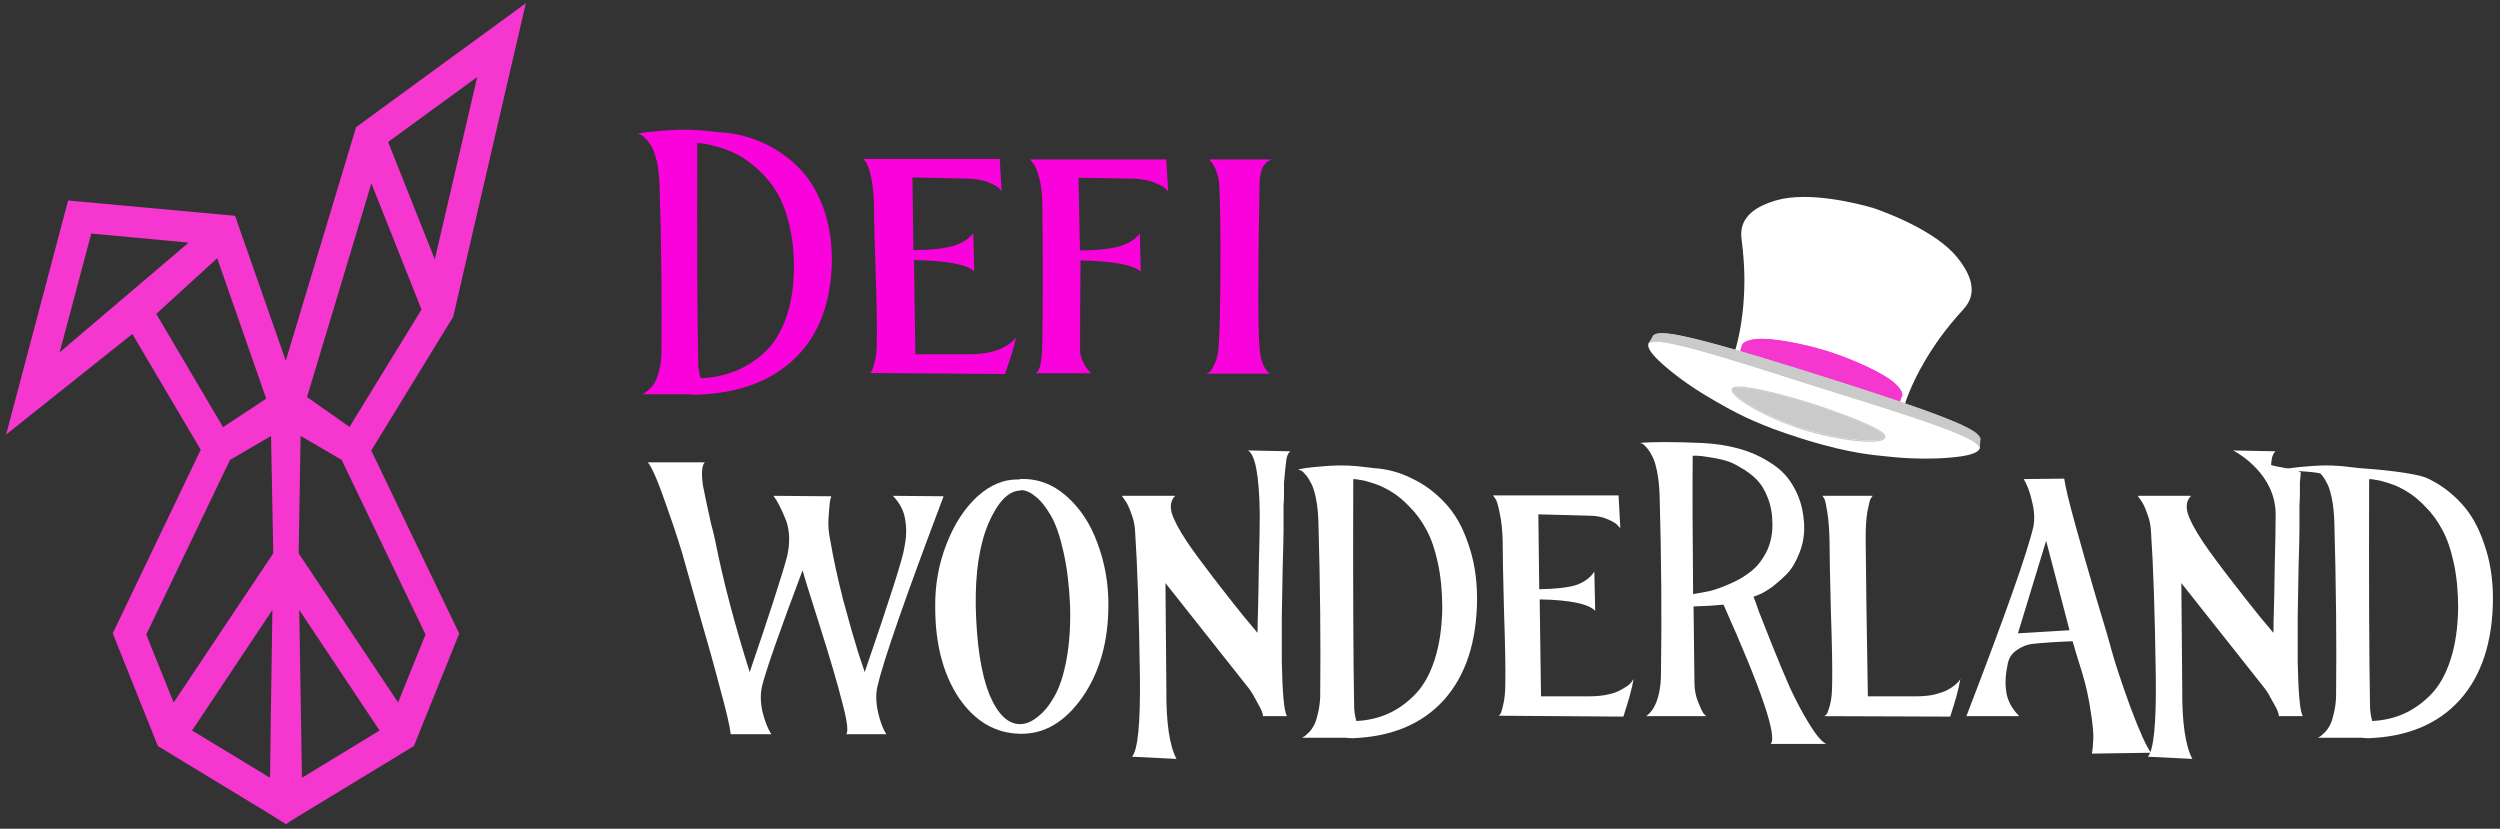 <svg width="181" height="60" viewBox="0 0 181 60" fill="none" xmlns="http://www.w3.org/2000/svg">
<rect x="0" y="0" width="181" height="60" fill="#333333" stroke="none"/>
<path d="M32.809 22.938L38.07 0.232L25.782 9.204L20.69 26.116L17.018 15.625L4.932 14.517L0.443 31.46L9.581 24.181L14.532 32.562L8.163 45.853L11.43 54.013L19.529 58.933L20.709 59.673L21.08 59.412L29.965 54.013L33.247 45.872L26.878 32.615L32.809 22.938ZM6.607 16.91L13.659 17.566L4.32 25.507L6.607 16.91ZM11.314 22.724L15.725 18.695L19.272 28.86L16.149 30.929L11.314 22.724ZM19.621 50.945L19.549 56.311L13.906 52.889L19.721 44.161L19.621 50.945ZM12.571 50.862L10.589 45.942L16.65 33.302L19.624 31.563L19.784 40.06L12.571 50.862ZM34.551 5.576L31.48 18.781L28.099 10.278L34.551 5.576ZM26.889 13.274L30.517 22.411L25.305 30.909L22.229 28.747L26.889 13.274ZM21.861 56.311L21.667 44.161L27.482 52.889L21.861 56.311ZM30.807 45.939L28.822 50.859L21.623 40.06L21.764 31.56L24.738 33.299L30.807 45.939Z" fill="#F537CF"/>
<path d="M68.316 35.93C65.551 43.246 63.956 47.83 63.53 49.681C63.403 50.212 63.413 50.829 63.562 51.531C63.711 52.212 63.913 52.754 64.168 53.158H61.265C61.435 52.967 61.34 52.201 60.978 50.861C60.638 49.5 60.095 47.649 59.351 45.31C58.606 42.97 58.192 41.63 58.107 41.29C56.448 45.692 55.469 48.489 55.171 49.681C55.044 50.233 55.054 50.85 55.203 51.531C55.373 52.212 55.586 52.754 55.841 53.158H52.906C52.842 52.584 52.587 51.488 52.141 49.872C51.715 48.234 51.215 46.437 50.641 44.48C50.088 42.502 49.737 41.258 49.588 40.747C49.333 39.79 48.897 38.44 48.28 36.696C47.684 34.951 47.227 33.877 46.908 33.473H51.024C50.917 33.58 50.854 33.782 50.832 34.079C50.811 34.356 50.832 34.717 50.896 35.164C50.981 35.589 51.066 36.004 51.151 36.408C51.236 36.812 51.343 37.302 51.471 37.876C51.619 38.429 51.726 38.865 51.789 39.184C52.343 41.992 53.172 45.15 54.278 48.66C55.703 44.491 56.607 41.694 56.99 40.269C57.203 39.312 57.181 38.461 56.926 37.716C56.586 36.866 56.277 36.259 56.001 35.898L60.18 35.93C60.159 36.015 60.127 36.142 60.085 36.313C60.063 36.483 60.032 36.855 59.989 37.429C59.946 38.004 59.989 38.578 60.117 39.152C60.329 40.407 60.638 41.832 61.042 43.427C61.467 45.001 61.829 46.267 62.127 47.224L62.605 48.66C64.434 43.342 65.391 40.333 65.476 39.631C65.625 38.929 65.647 38.269 65.54 37.653C65.455 37.014 65.157 36.43 64.647 35.898L68.316 35.93Z" fill="white"/>
<path d="M73.899 35.515H73.868C73.017 35.536 72.251 36.323 71.57 37.876C70.911 39.429 70.603 41.449 70.645 43.938C70.709 46.681 71.039 48.798 71.634 50.287C72.251 51.754 73.017 52.467 73.931 52.424C74.335 52.403 74.74 52.222 75.144 51.882C75.569 51.563 75.963 51.084 76.324 50.446C76.707 49.787 77.005 48.883 77.217 47.734C77.43 46.586 77.515 45.288 77.473 43.842C77.409 42.374 77.249 41.077 76.994 39.95C76.739 38.801 76.43 37.919 76.069 37.302C75.707 36.685 75.335 36.227 74.952 35.93C74.591 35.632 74.24 35.483 73.899 35.483V35.515ZM73.804 34.717V34.685C75.059 34.622 76.186 35.026 77.186 35.898C78.185 36.77 78.94 37.908 79.451 39.312C79.983 40.715 80.248 42.204 80.248 43.778C80.248 46.437 79.621 48.67 78.366 50.478C77.111 52.265 75.622 53.147 73.899 53.126C72.091 53.105 70.603 52.243 69.433 50.542C68.284 48.819 67.71 46.628 67.71 43.97C67.689 42.374 67.955 40.864 68.508 39.439C69.061 37.993 69.805 36.834 70.741 35.962C71.698 35.09 72.719 34.675 73.804 34.717Z" fill="white"/>
<path d="M85.177 54.945L81.955 54.785C82.38 54.317 82.572 52.371 82.529 48.947C82.465 44.438 82.348 40.928 82.178 38.418C82.157 37.993 82.061 37.568 81.891 37.142C81.742 36.717 81.593 36.408 81.445 36.217L81.221 35.898H85.082C84.784 36.196 84.699 36.6 84.826 37.11C84.975 37.621 85.337 38.312 85.911 39.184C86.337 39.822 86.975 40.694 87.825 41.8C88.676 42.906 89.421 43.853 90.059 44.64L91.048 45.82C91.048 45.395 91.058 44.842 91.08 44.161C91.101 43.459 91.122 42.343 91.143 40.811C91.186 39.258 91.207 38.046 91.207 37.174C91.165 34.409 90.877 32.888 90.346 32.612L93.441 32.675C93.377 32.697 93.323 32.75 93.281 32.835C93.238 32.899 93.196 33.005 93.153 33.154C93.132 33.303 93.111 33.462 93.09 33.633C93.068 33.782 93.047 33.984 93.026 34.239C93.004 34.494 92.983 34.728 92.962 34.941C92.962 35.153 92.962 35.419 92.962 35.738C92.962 36.057 92.951 36.334 92.93 36.568C92.93 36.781 92.93 37.068 92.93 37.429C92.93 37.77 92.93 38.046 92.93 38.259C92.93 38.727 92.909 39.673 92.866 41.098C92.845 42.502 92.824 43.693 92.802 44.672C92.802 45.65 92.802 46.724 92.802 47.894C92.824 49.042 92.866 49.957 92.93 50.638C92.994 51.318 93.079 51.722 93.185 51.85H91.43C91.452 51.68 91.324 51.361 91.048 50.893C90.792 50.404 90.59 50.063 90.442 49.872L84.38 42.215L84.444 49.84C84.422 52.286 84.667 53.987 85.177 54.945Z" fill="white"/>
<path d="M97.975 34.685C97.954 42.194 97.975 47.66 98.039 51.084C98.039 51.446 98.092 51.818 98.198 52.201C99.049 52.158 99.825 51.978 100.527 51.658C101.229 51.34 101.878 50.872 102.473 50.255C103.069 49.638 103.537 48.798 103.877 47.734C104.217 46.671 104.398 45.437 104.42 44.033C104.42 42.821 104.313 41.726 104.1 40.747C103.888 39.769 103.611 38.971 103.271 38.355C102.931 37.716 102.527 37.163 102.059 36.696C101.591 36.206 101.155 35.845 100.751 35.611C100.346 35.355 99.921 35.153 99.474 35.005C99.028 34.856 98.698 34.771 98.485 34.749C98.294 34.707 98.124 34.685 97.975 34.685ZM94.242 53.413C94.285 53.413 94.327 53.392 94.37 53.349C94.433 53.328 94.54 53.243 94.689 53.094C94.838 52.967 94.965 52.807 95.072 52.616C95.199 52.424 95.305 52.137 95.391 51.754C95.497 51.371 95.561 50.935 95.582 50.446C95.625 46.533 95.582 42.311 95.454 37.78C95.433 37.1 95.369 36.515 95.263 36.026C95.157 35.515 95.029 35.143 94.88 34.909C94.752 34.654 94.614 34.452 94.465 34.303C94.338 34.154 94.231 34.069 94.146 34.047L93.987 33.984C94.115 33.962 94.295 33.93 94.529 33.888C94.784 33.845 95.338 33.792 96.188 33.728C97.06 33.665 97.964 33.697 98.9 33.824C99.091 33.845 99.272 33.867 99.442 33.888C100.442 33.952 101.378 34.207 102.25 34.654C103.143 35.079 103.941 35.675 104.643 36.44C105.345 37.185 105.898 38.163 106.302 39.375C106.727 40.566 106.94 41.896 106.94 43.363C106.919 46.469 106.121 48.904 104.547 50.669C102.973 52.414 100.772 53.339 97.943 53.445C97.751 53.445 97.581 53.434 97.433 53.413H94.242Z" fill="white"/>
<path d="M108.474 51.818C108.517 51.818 108.559 51.786 108.602 51.722C108.666 51.658 108.74 51.435 108.825 51.052C108.931 50.648 108.985 50.117 108.985 49.457C109.006 48.436 108.974 46.681 108.889 44.193C108.825 41.704 108.793 40.024 108.793 39.152C108.772 38.344 108.697 37.663 108.57 37.11C108.463 36.557 108.357 36.217 108.251 36.089L108.091 35.866H117.184L117.312 38.259C117.269 38.195 117.195 38.11 117.088 38.004C117.003 37.897 116.769 37.759 116.386 37.589C116.003 37.419 115.546 37.334 115.014 37.334L111.377 37.238L111.441 42.661C112.675 42.64 113.579 42.534 114.153 42.343C114.727 42.13 115.153 41.811 115.429 41.385L115.493 44.225C115.004 43.714 113.664 43.438 111.473 43.395L111.569 50.414C112.824 50.414 113.983 50.414 115.046 50.414C115.557 50.414 116.003 50.372 116.386 50.287C116.79 50.202 117.099 50.095 117.312 49.968C117.546 49.84 117.737 49.723 117.886 49.617C118.035 49.489 118.13 49.383 118.173 49.298L118.269 49.17C118.205 49.553 118.109 49.968 117.982 50.414C117.854 50.861 117.748 51.212 117.662 51.467L117.535 51.882L108.474 51.818Z" fill="white"/>
<path d="M122.582 43.013C122.986 42.949 123.39 42.874 123.794 42.789C124.22 42.683 124.72 42.502 125.294 42.247C125.868 41.992 126.368 41.694 126.793 41.353C127.219 41.013 127.58 40.556 127.878 39.982C128.176 39.386 128.325 38.727 128.325 38.004C128.325 37.28 128.218 36.642 128.006 36.089C127.793 35.515 127.516 35.058 127.176 34.717C126.836 34.377 126.453 34.09 126.028 33.856C125.624 33.601 125.219 33.42 124.815 33.314C124.411 33.207 124.028 33.133 123.667 33.09C123.326 33.026 123.05 32.995 122.837 32.995H122.55C122.529 35.462 122.539 38.801 122.582 43.013ZM119.136 51.85C119.158 51.85 119.189 51.839 119.232 51.818C119.296 51.776 119.392 51.68 119.519 51.531C119.647 51.382 119.753 51.212 119.838 51.02C119.945 50.808 120.04 50.51 120.125 50.127C120.21 49.723 120.253 49.276 120.253 48.787C120.317 44.788 120.285 40.492 120.157 35.898C120.136 35.217 120.072 34.622 119.966 34.111C119.859 33.58 119.732 33.197 119.583 32.963C119.455 32.707 119.317 32.505 119.168 32.356C119.041 32.208 118.934 32.123 118.849 32.101L118.722 32.069C119.657 31.984 121.136 31.984 123.156 32.069C124.156 32.112 125.071 32.25 125.9 32.484C126.751 32.718 127.527 33.069 128.229 33.537C128.952 33.984 129.516 34.59 129.92 35.355C130.345 36.121 130.579 37.014 130.622 38.035C130.643 38.759 130.526 39.429 130.271 40.045C130.037 40.662 129.739 41.162 129.378 41.545C129.016 41.907 128.654 42.225 128.293 42.502C127.931 42.757 127.623 42.938 127.368 43.044L126.953 43.204C127.059 43.459 127.187 43.81 127.336 44.257C127.506 44.703 127.825 45.512 128.293 46.681C128.761 47.851 129.197 48.894 129.601 49.808C130.026 50.723 130.484 51.584 130.973 52.392C131.483 53.222 131.898 53.711 132.217 53.86H128.197C128.686 53.328 127.548 49.968 124.783 43.778C124.145 43.842 123.422 43.885 122.614 43.906C122.635 45.841 122.656 47.681 122.678 49.425C122.678 49.914 122.763 50.372 122.933 50.797C123.103 51.222 123.231 51.499 123.316 51.627C123.401 51.733 123.475 51.807 123.539 51.85H119.136Z" fill="white"/>
<path d="M132.074 51.85C132.117 51.829 132.17 51.786 132.234 51.722C132.298 51.658 132.383 51.435 132.489 51.052C132.595 50.648 132.648 50.117 132.648 49.457C132.67 48.415 132.638 46.65 132.553 44.161C132.489 41.651 132.457 39.96 132.457 39.088C132.436 38.28 132.383 37.61 132.298 37.078C132.212 36.525 132.138 36.196 132.074 36.089L131.947 35.898H135.584C135.541 35.94 135.488 36.015 135.424 36.121C135.382 36.206 135.307 36.504 135.201 37.014C135.116 37.525 135.073 38.163 135.073 38.929C135.094 41.672 135.148 45.501 135.233 50.414C136.488 50.414 137.647 50.414 138.71 50.414C139.221 50.414 139.667 50.372 140.05 50.287C140.454 50.18 140.763 50.074 140.975 49.968C141.209 49.84 141.401 49.712 141.55 49.585C141.699 49.457 141.794 49.361 141.837 49.298C141.901 49.212 141.933 49.159 141.933 49.138C141.869 49.521 141.773 49.946 141.645 50.414C141.518 50.861 141.412 51.212 141.326 51.467L141.199 51.882L132.074 51.85Z" fill="white"/>
<path d="M149.832 45.629L148.141 39.152L146.099 45.852L149.832 45.629ZM142.367 51.85C145.174 44.554 146.791 39.982 147.216 38.131C147.322 37.599 147.29 36.993 147.12 36.313C146.971 35.632 146.769 35.09 146.514 34.685L149.449 34.654C149.534 35.249 149.8 36.355 150.247 37.972C150.694 39.588 151.204 41.375 151.778 43.331C152.374 45.288 152.735 46.522 152.863 47.032C153.118 47.968 153.576 49.351 154.235 51.18C154.916 52.988 155.415 54.094 155.734 54.498L151.459 54.562C151.502 54.307 151.534 53.956 151.555 53.509C151.576 53.084 151.512 52.414 151.364 51.499C151.236 50.563 151.023 49.606 150.725 48.628C150.513 47.968 150.289 47.234 150.055 46.426C148.886 46.469 147.918 46.533 147.152 46.618C146.748 46.66 146.355 46.82 145.972 47.096C145.61 47.352 145.397 47.724 145.334 48.213C145.185 48.915 145.164 49.574 145.27 50.191C145.376 50.786 145.685 51.34 146.195 51.85H142.367Z" fill="white"/>
<path d="M158.727 54.945L155.505 54.785C155.931 54.317 156.122 52.371 156.079 48.947C156.016 44.438 155.899 40.928 155.728 38.418C155.707 37.993 155.611 37.568 155.441 37.142C155.292 36.717 155.144 36.408 154.995 36.217L154.771 35.898H158.632C158.334 36.196 158.249 36.6 158.377 37.11C158.525 37.621 158.887 38.312 159.461 39.184C159.887 39.822 160.525 40.694 161.376 41.8C162.226 42.906 162.971 43.853 163.609 44.64L164.598 45.82C164.598 45.395 164.608 44.842 164.63 44.161C164.651 43.459 164.672 42.343 164.694 40.811C164.736 39.258 164.757 38.046 164.757 37.174C164.715 34.409 162.212 32.888 161.68 32.612L164.775 32.675C164.711 32.697 164.658 32.75 164.616 32.835C164.573 32.899 164.53 33.005 164.488 33.154C164.467 33.303 164.445 33.462 164.424 33.633C164.403 33.782 166.597 33.984 166.576 34.239C166.555 34.494 166.533 34.728 166.512 34.941C166.512 35.153 166.512 35.419 166.512 35.738C166.512 36.057 166.501 36.334 166.48 36.568C166.48 36.781 166.48 37.068 166.48 37.429C166.48 37.77 166.48 38.046 166.48 38.259C166.48 38.727 166.459 39.673 166.416 41.098C166.395 42.502 166.374 43.693 166.353 44.672C166.353 45.65 166.353 46.724 166.353 47.894C166.374 49.042 166.416 49.957 166.48 50.638C166.544 51.318 166.629 51.722 166.735 51.85H164.981C165.002 51.68 164.874 51.361 164.598 50.893C164.343 50.404 164.141 50.063 163.992 49.872L157.93 42.215L157.994 49.84C157.972 52.286 158.217 53.987 158.727 54.945Z" fill="white"/>
<path d="M171.525 34.685C171.504 42.194 171.525 47.66 171.589 51.084C171.589 51.446 171.642 51.818 171.748 52.201C172.599 52.158 173.375 51.978 174.077 51.658C174.779 51.34 175.428 50.872 176.024 50.255C176.619 49.638 177.087 48.798 177.427 47.734C177.768 46.671 177.948 45.437 177.97 44.033C177.97 42.821 177.863 41.726 177.651 40.747C177.438 39.769 177.161 38.971 176.821 38.355C176.481 37.716 176.077 37.163 175.609 36.696C175.141 36.206 174.705 35.845 174.301 35.611C173.897 35.355 173.471 35.153 173.025 35.005C172.578 34.856 172.248 34.771 172.035 34.749C171.844 34.707 171.674 34.685 171.525 34.685ZM167.792 53.413C167.835 53.413 167.877 53.392 167.92 53.349C167.984 53.328 168.09 53.243 168.239 53.094C168.388 52.967 168.515 52.807 168.622 52.616C168.749 52.424 168.856 52.137 168.941 51.754C169.047 51.371 169.111 50.935 169.132 50.446C169.175 46.533 169.132 42.311 169.005 37.78C168.983 37.1 168.92 36.515 168.813 36.026C168.707 35.515 168.579 35.143 168.43 34.909C168.303 34.654 168.164 34.452 168.016 34.303C167.888 34.154 165.566 34.069 165.481 34.047L165.321 33.984C165.449 33.962 165.63 33.93 165.864 33.888C166.119 33.845 166.672 33.792 167.523 33.728C168.395 33.665 169.299 33.697 170.235 33.824C170.426 33.845 170.607 33.867 170.777 33.888C171.777 33.952 174.928 34.207 175.8 34.654C176.694 35.079 177.491 35.675 178.193 36.44C178.895 37.185 179.448 38.163 179.852 39.375C180.277 40.566 180.49 41.896 180.49 43.363C180.469 46.469 179.671 48.904 178.097 50.669C176.523 52.414 174.322 53.339 171.493 53.445C171.302 53.445 171.132 53.434 170.983 53.413H167.792Z" fill="white"/>
<path d="M46.428 28.557C46.474 28.557 46.526 28.544 46.584 28.511C46.643 28.479 46.754 28.401 46.917 28.264C47.08 28.127 47.223 27.971 47.353 27.782C47.477 27.593 47.594 27.319 47.698 26.941C47.803 26.57 47.868 26.146 47.887 25.671C47.933 21.866 47.887 17.768 47.751 13.364C47.724 12.705 47.659 12.126 47.542 11.643C47.425 11.161 47.294 10.796 47.145 10.555C46.995 10.321 46.845 10.125 46.695 9.982C46.545 9.839 46.421 9.754 46.33 9.734L46.154 9.669C46.291 9.65 46.493 9.617 46.76 9.578C47.027 9.539 47.627 9.487 48.565 9.422C49.503 9.363 50.474 9.389 51.497 9.513C51.705 9.533 51.901 9.552 52.083 9.572C53.171 9.637 54.194 9.878 55.152 10.301C56.109 10.725 56.969 11.305 57.732 12.041C58.494 12.777 59.1 13.728 59.55 14.895C59.999 16.061 60.227 17.357 60.227 18.784C60.201 21.801 59.335 24.166 57.628 25.866C55.914 27.573 53.523 28.472 50.454 28.576C50.246 28.576 50.063 28.563 49.901 28.544H46.428V28.557ZM50.48 10.36C50.454 17.657 50.48 22.967 50.552 26.296C50.552 26.648 50.611 27.006 50.728 27.384C51.653 27.345 52.494 27.169 53.256 26.857C54.018 26.544 54.722 26.094 55.373 25.495C56.018 24.895 56.526 24.081 56.898 23.045C57.269 22.009 57.465 20.81 57.484 19.449C57.484 18.269 57.367 17.207 57.139 16.256C56.911 15.305 56.605 14.523 56.24 13.917C55.868 13.305 55.432 12.771 54.924 12.308C54.416 11.845 53.94 11.494 53.504 11.252C53.067 11.018 52.604 10.822 52.116 10.679C51.627 10.536 51.275 10.445 51.06 10.412C50.832 10.373 50.643 10.36 50.48 10.36Z" fill="#FA02DC"/>
<path d="M62.925 27.006C62.971 27.006 63.023 26.974 63.082 26.915C63.14 26.857 63.219 26.629 63.323 26.251C63.427 25.866 63.479 25.358 63.479 24.713C63.505 23.723 63.473 22.016 63.395 19.599C63.31 17.181 63.271 15.546 63.271 14.699C63.245 13.911 63.173 13.253 63.043 12.712C62.912 12.171 62.795 11.846 62.678 11.722L62.502 11.507H72.379L72.516 13.833C72.47 13.774 72.392 13.689 72.288 13.585C72.183 13.481 71.923 13.351 71.506 13.181C71.089 13.018 70.594 12.934 70.014 12.934L66.059 12.842L66.131 18.113C67.473 18.094 68.45 17.983 69.076 17.788C69.701 17.592 70.164 17.286 70.463 16.875L70.535 19.638C70.001 19.143 68.548 18.875 66.17 18.83L66.274 25.651C67.636 25.651 68.9 25.651 70.053 25.651C70.607 25.651 71.096 25.612 71.525 25.527C71.956 25.443 72.288 25.339 72.529 25.215C72.77 25.091 72.972 24.974 73.135 24.857C73.298 24.746 73.402 24.642 73.448 24.563L73.552 24.439C73.48 24.811 73.376 25.215 73.239 25.651C73.102 26.088 72.985 26.427 72.894 26.674L72.757 27.078L62.925 27.006Z" fill="#FA02DC"/>
<path d="M74.984 27.006C75.284 26.922 75.447 26.172 75.466 24.746C75.512 21.833 75.512 18.543 75.466 14.888C75.466 14.1 75.388 13.429 75.238 12.875C75.088 12.315 74.932 11.956 74.769 11.787L74.561 11.539H84.438L84.574 13.865C84.529 13.8 84.451 13.722 84.346 13.618C84.242 13.513 83.981 13.383 83.565 13.214C83.148 13.051 82.652 12.953 82.073 12.934L78.085 12.868L78.189 18.139C79.506 18.12 80.483 18.009 81.121 17.813C81.753 17.618 82.222 17.312 82.522 16.901L82.594 19.664C82.04 19.169 80.581 18.901 78.229 18.856C78.203 21.794 78.196 23.951 78.196 25.338C78.196 25.482 78.216 25.625 78.248 25.756C78.281 25.892 78.32 26.009 78.372 26.114C78.418 26.218 78.47 26.322 78.528 26.427C78.587 26.531 78.646 26.616 78.704 26.694C78.763 26.765 78.815 26.831 78.861 26.883C78.906 26.935 78.952 26.974 78.997 26.993L79.03 27.026H74.984V27.006Z" fill="#FA02DC"/>
<path d="M87.363 27.039C87.435 27.02 87.507 26.981 87.591 26.915C87.669 26.857 87.793 26.655 87.956 26.309C88.119 25.971 88.21 25.528 88.236 24.993C88.308 24.023 88.347 22.192 88.36 19.508C88.373 16.823 88.341 14.778 88.275 13.37C88.249 13.038 88.184 12.719 88.067 12.412C87.95 12.1 87.839 11.885 87.722 11.761L87.546 11.546H92.054C92.028 11.566 92.002 11.585 91.969 11.592C91.937 11.605 91.865 11.644 91.761 11.715C91.657 11.787 91.566 11.885 91.481 12.009C91.396 12.132 91.331 12.321 91.272 12.569C91.214 12.816 91.188 13.116 91.188 13.468C91.07 19.833 91.07 23.742 91.188 25.189C91.279 26.16 91.533 26.779 91.95 27.052H87.363V27.039Z" fill="#FA02DC"/>
<path d="M128.713 14.992C130.889 14.347 134.368 15.207 135.482 15.54C136.583 15.911 139.926 17.207 141.339 18.98C142.825 20.849 142.141 21.657 141.73 22.113C140.369 23.612 139.58 24.778 138.903 25.925C137.86 27.697 137.43 29.117 137.43 29.117L126.094 25.54C126.094 25.54 126.556 24.133 126.719 22.081C126.823 20.758 126.85 19.351 126.595 17.338C126.517 16.725 126.42 15.67 128.713 14.992Z" fill="white"/>
<path d="M128.713 14.992C130.889 14.347 134.368 15.207 135.482 15.54C136.583 15.911 139.926 17.207 141.339 18.98C142.825 20.849 142.141 21.657 141.73 22.113C140.369 23.612 139.58 24.778 138.903 25.925C137.86 27.697 137.43 29.117 137.43 29.117L126.094 25.54C126.094 25.54 126.556 24.133 126.719 22.081C126.823 20.758 126.85 19.351 126.595 17.338C126.517 16.725 126.42 15.67 128.713 14.992Z" stroke="white" stroke-miterlimit="10"/>
<path d="M141.991 33.039C141.776 33.072 141.529 33.098 141.242 33.124C141.118 33.137 140.988 33.144 140.851 33.157C139.991 33.215 138.844 33.241 137.268 33.111C137.118 33.098 136.961 33.085 136.805 33.065C136.167 33 135.522 32.942 134.753 32.818C133.671 32.642 132.349 32.349 130.446 31.756C130.42 31.749 130.394 31.736 130.368 31.73C130.342 31.723 130.316 31.717 130.29 31.704C128.896 31.261 127.853 30.863 127.006 30.492C126.074 30.088 125.39 29.717 124.745 29.358C124.609 29.28 124.472 29.202 124.335 29.124C123.149 28.459 122.27 27.866 121.592 27.358C121.227 27.084 120.927 26.843 120.667 26.622C120.445 26.439 120.263 26.27 120.107 26.12C119.963 25.983 119.839 25.853 119.742 25.742C119.52 25.488 119.409 25.306 119.364 25.169C119.318 25.052 119.325 24.967 119.338 24.902C119.338 24.889 119.344 24.876 119.351 24.863C119.494 24.713 119.637 24.596 119.826 24.563C120.256 24.485 120.927 24.55 121.748 24.7C123.09 24.947 124.817 25.43 126.459 25.944C127.736 26.342 128.961 26.752 129.905 27.078C130.791 27.384 131.436 27.612 131.651 27.677C131.945 27.768 133.059 28.075 134.492 28.498C135.665 28.844 137.046 29.274 138.369 29.723C139.932 30.257 141.411 30.837 142.343 31.365C142.682 31.554 142.949 31.743 143.125 31.919C143.262 32.056 143.398 32.238 143.346 32.44C143.34 32.453 143.34 32.466 143.333 32.472C143.307 32.531 143.262 32.603 143.157 32.681C143.04 32.766 142.845 32.857 142.519 32.935C142.356 32.974 142.187 33.013 141.991 33.039Z" fill="white"/>
<path d="M127.202 24.544C128.231 24.453 130.381 24.83 132.356 25.436C134.317 26.075 136.297 27 137.086 27.665C137.874 28.323 137.711 28.661 137.711 28.661L137.568 29.104L131.769 27.274L125.971 25.443L126.114 25C126.114 25 126.179 24.635 127.202 24.544Z" fill="#F537CF"/>
<path d="M119.663 24.329C119.663 24.329 119.767 24.127 120.341 24.127C121.637 24.127 125.325 25.163 131.801 27.209C138.27 29.254 141.893 30.525 142.948 31.267C143.417 31.593 143.385 31.821 143.385 31.821L143.333 32.453C143.242 32.173 142.903 31.971 142.714 31.867C141.105 30.948 136.081 29.43 131.547 28.003C127.012 26.57 122.028 24.922 120.184 24.752C119.969 24.733 119.578 24.7 119.344 24.883L119.663 24.329Z" fill="#CACACA"/>
<path d="M135.933 31.86C135.776 31.88 135.588 31.893 135.373 31.893C135.034 31.893 134.636 31.867 134.187 31.815C133.848 31.776 133.477 31.724 133.092 31.652C132.812 31.6 132.525 31.541 132.232 31.476C131.952 31.411 131.665 31.346 131.379 31.268C131.112 31.196 130.851 31.118 130.584 31.033H130.577H130.571C130.18 30.909 129.789 30.773 129.418 30.629C129.333 30.597 129.248 30.564 129.164 30.531C128.844 30.401 128.538 30.271 128.245 30.134C127.958 30.004 127.691 29.873 127.437 29.736C127.333 29.684 127.235 29.632 127.144 29.58C126.766 29.372 126.44 29.176 126.18 28.987C126.004 28.863 125.854 28.746 125.737 28.636C125.613 28.518 125.528 28.414 125.489 28.329C125.463 28.271 125.456 28.218 125.469 28.179C125.489 28.114 125.58 28.082 125.724 28.062C125.86 28.049 126.043 28.056 126.264 28.082C126.59 28.114 127 28.186 127.457 28.284C127.574 28.31 127.691 28.336 127.815 28.362C128.121 28.427 128.434 28.505 128.76 28.59C129.092 28.675 129.437 28.766 129.769 28.863C129.854 28.89 129.945 28.916 130.03 28.935C130.414 29.046 130.792 29.157 131.144 29.267C131.151 29.267 131.151 29.267 131.157 29.274C131.392 29.346 131.639 29.43 131.887 29.515C132.161 29.606 132.434 29.704 132.714 29.802C133.007 29.906 133.294 30.01 133.581 30.121C133.972 30.271 134.343 30.421 134.688 30.564C135.138 30.753 135.535 30.942 135.835 31.105C136.024 31.209 136.18 31.307 136.278 31.398C136.389 31.489 136.441 31.574 136.421 31.639C136.408 31.685 136.376 31.717 136.317 31.75C136.233 31.802 136.102 31.841 135.933 31.86Z" fill="#CACACA"/>
<path d="M125.384 28.16C125.364 28.225 125.371 28.296 125.41 28.375C125.455 28.472 125.547 28.583 125.677 28.707C125.794 28.817 125.944 28.935 126.126 29.065C126.394 29.254 126.726 29.456 127.104 29.665C127.201 29.717 127.299 29.769 127.403 29.821C127.664 29.958 127.938 30.088 128.218 30.218C128.518 30.355 128.83 30.492 129.143 30.616C129.228 30.648 129.312 30.681 129.397 30.713C129.788 30.863 130.172 31 130.557 31.124H130.563C130.83 31.209 131.098 31.287 131.365 31.358C131.645 31.437 131.932 31.502 132.218 31.567C132.505 31.632 132.798 31.691 133.085 31.743C133.463 31.808 133.834 31.867 134.179 31.906C134.629 31.958 135.033 31.984 135.378 31.984C135.6 31.984 135.789 31.971 135.951 31.951C136.134 31.925 136.271 31.886 136.362 31.834C136.434 31.788 136.486 31.736 136.505 31.671C136.551 31.521 136.388 31.384 136.336 31.339C136.232 31.248 136.075 31.15 135.873 31.039C135.587 30.876 135.196 30.694 134.72 30.492C134.388 30.349 134.01 30.199 133.606 30.049C133.332 29.945 133.039 29.834 132.739 29.73C132.466 29.632 132.186 29.534 131.912 29.443C131.664 29.358 131.417 29.28 131.176 29.202L131.163 29.195C130.804 29.085 130.433 28.967 130.049 28.857C129.964 28.831 129.873 28.805 129.788 28.785C129.443 28.687 129.104 28.596 128.778 28.511C128.446 28.427 128.127 28.348 127.833 28.283C127.71 28.257 127.592 28.231 127.475 28.205C126.993 28.107 126.589 28.036 126.276 28.003C126.042 27.977 125.859 27.971 125.723 27.984C125.638 27.99 125.429 28.01 125.384 28.16ZM125.468 28.186C125.488 28.12 125.579 28.088 125.723 28.068C125.859 28.055 126.042 28.062 126.263 28.088C126.589 28.12 127 28.192 127.456 28.29C127.573 28.316 127.69 28.342 127.814 28.368C128.12 28.433 128.433 28.511 128.759 28.596C129.091 28.681 129.436 28.772 129.768 28.87C129.853 28.896 129.944 28.922 130.029 28.941C130.413 29.052 130.791 29.163 131.143 29.274C131.15 29.274 131.15 29.274 131.156 29.28C131.391 29.352 131.638 29.436 131.886 29.521C132.16 29.612 132.433 29.71 132.713 29.808C133.007 29.912 133.293 30.016 133.58 30.127C133.971 30.277 134.342 30.427 134.687 30.57C135.137 30.759 135.534 30.948 135.834 31.111C136.023 31.215 136.179 31.313 136.277 31.404C136.388 31.495 136.44 31.58 136.42 31.645C136.407 31.691 136.375 31.723 136.316 31.756C136.232 31.802 136.101 31.841 135.938 31.867C135.782 31.886 135.593 31.899 135.378 31.899C135.039 31.899 134.642 31.873 134.192 31.821C133.854 31.782 133.482 31.73 133.098 31.658C132.818 31.606 132.531 31.547 132.238 31.482C131.958 31.417 131.671 31.352 131.384 31.274C131.117 31.202 130.857 31.124 130.589 31.039H130.583H130.576C130.185 30.915 129.795 30.779 129.423 30.635C129.338 30.603 129.254 30.57 129.169 30.538C128.85 30.407 128.544 30.277 128.25 30.14C127.964 30.01 127.697 29.88 127.443 29.743C127.338 29.691 127.241 29.638 127.149 29.586C126.771 29.378 126.446 29.182 126.185 28.993C126.009 28.87 125.859 28.752 125.742 28.642C125.618 28.524 125.534 28.42 125.494 28.335C125.462 28.277 125.455 28.225 125.468 28.186Z" fill="#CACACA"/>
<path d="M137.691 28.733C137.71 28.655 137.736 28.323 137.059 27.756C136.271 27.091 134.29 26.166 132.329 25.527C130.355 24.922 128.205 24.544 127.175 24.635C126.289 24.713 126.12 25 126.094 25.071L126.113 25.006C126.113 25.006 126.178 24.641 127.201 24.55C128.231 24.459 130.381 24.837 132.355 25.443C134.316 26.081 136.297 27.006 137.085 27.671C137.873 28.329 137.71 28.668 137.71 28.668L137.691 28.733Z" fill="#F537CF"/>
<path d="M120.211 24.668C122.055 24.837 127.039 26.485 131.573 27.919C136.108 29.346 141.131 30.864 142.741 31.782C142.916 31.88 143.236 32.069 143.34 32.33L143.327 32.453C143.236 32.173 142.897 31.971 142.708 31.867C141.099 30.948 136.075 29.43 131.541 28.003C127.006 26.57 122.022 24.922 120.178 24.752C119.963 24.733 119.572 24.7 119.338 24.883L119.403 24.772C119.644 24.616 120.009 24.648 120.211 24.668Z" fill="#CACACA"/>
<path d="M142.942 31.359C141.88 30.616 138.251 29.339 131.768 27.287C125.279 25.241 121.578 24.198 120.282 24.198C119.865 24.198 119.695 24.303 119.637 24.361L119.656 24.322C119.656 24.322 119.76 24.12 120.334 24.12C121.63 24.12 125.318 25.156 131.794 27.202C138.264 29.248 141.886 30.518 142.942 31.261C143.411 31.587 143.378 31.815 143.378 31.815L143.372 31.86C143.359 31.782 143.287 31.6 142.942 31.359Z" fill="#CACACA"/>
</svg>
